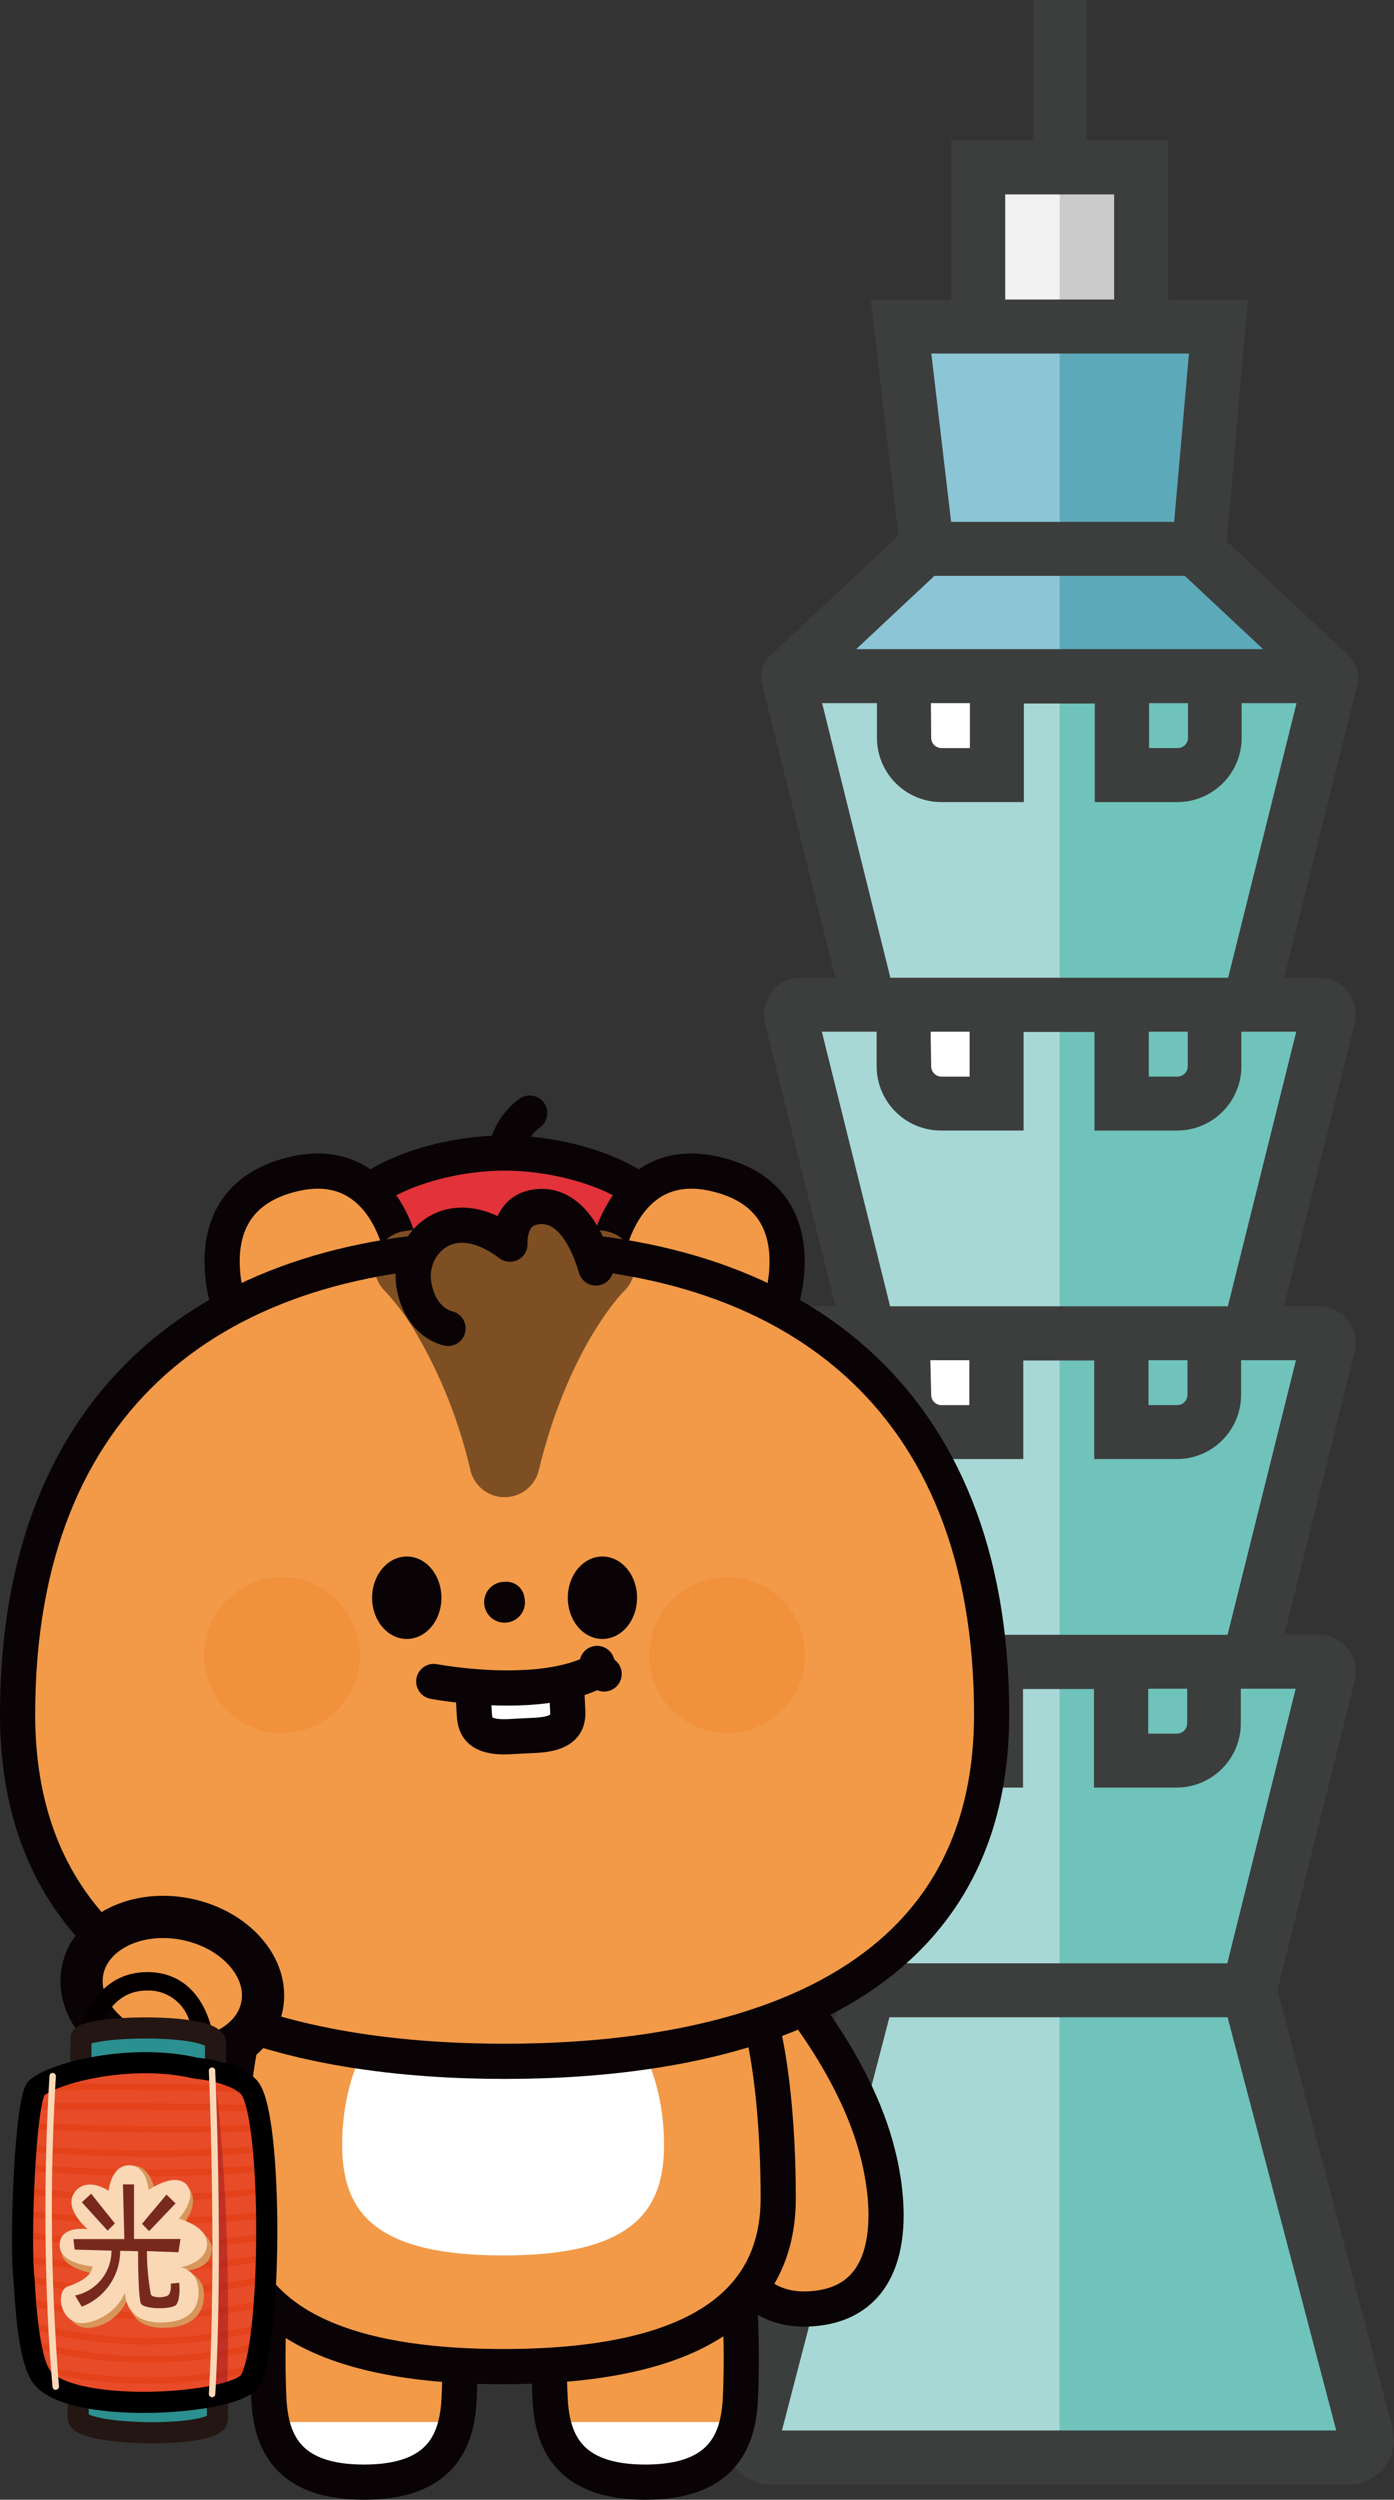 <svg xmlns="http://www.w3.org/2000/svg" viewBox="0 0 198.1 355.04"><rect x="0" y="0" width="198.1" height="355.04" fill="#333333" stroke="none"/><defs><style>.cls-1{isolation:isolate;}.cls-2{fill:#a7d8d6;}.cls-3{fill:#8cc6d6;}.cls-4{fill:#f1f1f1;}.cls-19,.cls-5{fill:#fff;}.cls-6{fill:#6fc3bb;}.cls-7{fill:#5caab9;}.cls-8{fill:#cbcbcb;}.cls-9{fill:#3c3d3d;}.cls-10,.cls-12,.cls-20{fill:#f29a48;}.cls-11,.cls-29{fill:none;}.cls-11,.cls-12,.cls-13,.cls-15,.cls-19,.cls-20{stroke:#0a0305;stroke-linecap:round;stroke-linejoin:round;}.cls-11,.cls-12,.cls-13,.cls-15,.cls-19{stroke-width:5px;}.cls-13{fill:#e13339;}.cls-14,.cls-15{fill:#7e4f23;}.cls-16{opacity:0.4;}.cls-17{fill:#ed7616;}.cls-17,.cls-28{opacity:0.6;}.cls-18{fill:#0a0305;}.cls-20{stroke-width:6px;}.cls-21{fill:#f5b071;stroke:#040000;stroke-width:2px;}.cls-21,.cls-22,.cls-29{stroke-miterlimit:10;}.cls-22{fill:#2b908f;stroke:#241613;}.cls-22,.cls-29{stroke-width:3px;}.cls-23{fill:#e84b27;}.cls-24{fill:#e3421a;}.cls-25{fill:#d7975b;mix-blend-mode:multiply;}.cls-26{fill:#fad8b6;}.cls-27{fill:#78291d;}.cls-28{fill:#a51f24;}.cls-29{stroke:#000;}</style></defs><g class="cls-1"><g id="레이어_1" data-name="레이어 1"><path class="cls-2" d="M269.78,303.67h-54l-16.61,63.15a2.55,2.55,0,0,0,2.47,3.21h82.24a2.55,2.55,0,0,0,2.47-3.21Z" transform="translate(-92.21 -21)"/><path class="cls-2" d="M242.8,257H206a1.4,1.4,0,0,0-1.35,1.74l11.2,44.92h54L281,258.75a1.4,1.4,0,0,0-1.36-1.74Z" transform="translate(-92.21 -21)"/><path class="cls-2" d="M242.8,210.35H206a1.4,1.4,0,0,0-1.35,1.74L215.82,257h54L281,212.09a1.4,1.4,0,0,0-1.36-1.74Z" transform="translate(-92.21 -21)"/><path class="cls-2" d="M242.8,163.69H206a1.4,1.4,0,0,0-1.35,1.74l11.2,44.92h54L281,165.43a1.4,1.4,0,0,0-1.36-1.74Z" transform="translate(-92.21 -21)"/><polygon class="cls-2" points="150.59 96.04 111.97 96.04 123.61 142.69 150.59 142.69 177.57 142.69 189.21 96.04 150.59 96.04"/><polygon class="cls-3" points="169.9 77.95 150.59 77.95 131.28 77.95 111.97 96.04 150.59 96.04 189.21 96.04 169.9 77.95"/><polygon class="cls-3" points="151.06 46.37 128.03 46.37 131.75 77.95 151.06 77.95 170.37 77.95 173.14 46.37 151.06 46.37"/><polygon class="cls-4" points="150.59 23.77 139.01 23.77 139.01 46.37 150.59 46.37 162.16 46.37 162.16 23.77 150.59 23.77"/><path class="cls-2" d="M242.8,44.77v0Z" transform="translate(-92.21 -21)"/><path class="cls-5" d="M220.72,163.69v8.76a5.29,5.29,0,0,0,5.29,5.29h7.91V163.69Z" transform="translate(-92.21 -21)"/><path class="cls-5" d="M251.68,163.69v14.05h7.91a5.29,5.29,0,0,0,5.29-5.29v-8.76Z" transform="translate(-92.21 -21)"/><path class="cls-5" d="M220.72,210.35v8.76A5.29,5.29,0,0,0,226,224.4h7.91V210.35Z" transform="translate(-92.21 -21)"/><path class="cls-5" d="M251.68,210.35V224.4h7.91a5.29,5.29,0,0,0,5.29-5.29v-8.76Z" transform="translate(-92.21 -21)"/><path class="cls-5" d="M220.72,257v8.75a5.29,5.29,0,0,0,5.29,5.3h7.91V257Z" transform="translate(-92.21 -21)"/><path class="cls-5" d="M251.68,257v14.05h7.91a5.29,5.29,0,0,0,5.29-5.3V257Z" transform="translate(-92.21 -21)"/><path class="cls-5" d="M220.72,117v8.75a5.29,5.29,0,0,0,5.29,5.29h7.91V117Z" transform="translate(-92.21 -21)"/><path class="cls-5" d="M251.68,117v14h7.91a5.29,5.29,0,0,0,5.29-5.29V117Z" transform="translate(-92.21 -21)"/><path class="cls-6" d="M269.78,303.67h-27V370h41.12a2.55,2.55,0,0,0,2.47-3.21Z" transform="translate(-92.21 -21)"/><path class="cls-6" d="M279.63,257H242.8v46.66h27L281,258.75A1.4,1.4,0,0,0,279.63,257Z" transform="translate(-92.21 -21)"/><path class="cls-6" d="M279.63,210.35H242.8V257h27L281,212.09A1.4,1.4,0,0,0,279.63,210.35Z" transform="translate(-92.21 -21)"/><path class="cls-6" d="M279.63,163.69H242.8v46.66h27L281,165.43A1.4,1.4,0,0,0,279.63,163.69Z" transform="translate(-92.21 -21)"/><polygon class="cls-6" points="150.59 96.04 150.59 142.69 150.59 142.69 177.57 142.69 189.21 96.04 150.59 96.04 150.59 96.04"/><polygon class="cls-7" points="150.59 77.95 150.59 77.95 150.59 96.04 150.59 96.04 189.21 96.04 169.9 77.95 150.59 77.95"/><polygon class="cls-7" points="150.59 46.37 150.59 77.95 151.06 77.95 170.37 77.95 173.14 46.37 151.06 46.37 150.59 46.37"/><polygon class="cls-8" points="150.59 23.77 150.59 46.37 150.59 46.37 162.16 46.37 162.16 23.77 150.59 23.77 150.59 23.77"/><path class="cls-9" d="M196.62,371.38a6.36,6.36,0,0,0,5.06,2.49h82.24a6.4,6.4,0,0,0,6.18-8l-16.36-62.2,11-44a5.24,5.24,0,0,0-5.08-6.49h-4.94l10-40.17a5.24,5.24,0,0,0-5.08-6.49h-4.94l10-40.17a5.16,5.16,0,0,0-.95-4.48,5.22,5.22,0,0,0-4.12-2h-4.94L285.14,118a3.47,3.47,0,0,0,.06-.45,2.58,2.58,0,0,0,0-.29,3.72,3.72,0,0,0-.07-1s0-.09,0-.13a4.19,4.19,0,0,0-.32-.83c-.05-.09-.11-.18-.17-.27a2,2,0,0,0-.19-.31,3.83,3.83,0,0,0-.28-.29.88.88,0,0,0-.12-.15l-17.51-16.4,3-34.3H258.21V40.94H246.63V21H239V40.94H227.39v22.6H215.94l3.94,33.54-18.32,17.16c-.05,0-.07.1-.12.15s-.19.18-.28.29a3.21,3.21,0,0,0-.19.31,1.91,1.91,0,0,0-.16.27,4.31,4.31,0,0,0-.33.84s0,.07,0,.12a3.72,3.72,0,0,0-.07,1,1.54,1.54,0,0,0,0,.3c0,.15,0,.3.05.44l10.45,41.9H206a5.23,5.23,0,0,0-5.07,6.5l10,40.16H206a5.23,5.23,0,0,0-5.07,6.5l10,40.16H206a5.23,5.23,0,0,0-5.07,6.5l11,44-16.36,62.2A6.34,6.34,0,0,0,196.62,371.38ZM235.06,48.61h15.48V63.54H235.06Zm-7.67,22.6h33.78l-2.1,23.91h-31.7l-2.81-23.91ZM225,102.79h35.58l11.13,10.41H213.88Zm30.5,18.08h5.54v4.92a1.47,1.47,0,0,1-1.46,1.46h-4.08Zm-31,0h5.54v6.38H226a1.47,1.47,0,0,1-1.46-1.46Zm-15.46,0h7.79v4.92a9.15,9.15,0,0,0,9.13,9.13h11.75v-14h10.08v14h11.75a9.14,9.14,0,0,0,9.12-9.13v-4.92h7.8l-9.72,39h-48Zm46.42,46.66h5.54v4.92a1.47,1.47,0,0,1-1.46,1.46h-4.08Zm-31,0h5.54v6.38H226a1.47,1.47,0,0,1-1.46-1.46Zm-15.46,0h7.79v4.92a9.14,9.14,0,0,0,9.13,9.12h11.75v-14h10.08v14h11.75a9.13,9.13,0,0,0,9.12-9.12v-4.92h7.8l-9.72,39h-48Zm46.42,46.66h5.54v4.92a1.47,1.47,0,0,1-1.46,1.46h-4.08Zm-31,0h5.54v6.38H226a1.47,1.47,0,0,1-1.46-1.46Zm-15.46,0h7.79v4.92a9.14,9.14,0,0,0,9.13,9.12h11.75v-14h10.08v14h11.75a9.13,9.13,0,0,0,9.12-9.12v-4.92h7.8l-9.72,39h-48Zm46.42,46.66h5.54v4.91a1.47,1.47,0,0,1-1.46,1.47h-4.08Zm-31,0h5.54v6.38H226a1.47,1.47,0,0,1-1.46-1.47Zm-15.46,0h7.79v4.91a9.14,9.14,0,0,0,9.13,9.13h11.75v-14h10.08v14h11.75a9.13,9.13,0,0,0,9.12-9.13v-4.91h7.8l-9.72,39h-48Zm9.68,46.66h48.06l15.44,58.69H203.33Z" transform="translate(-92.21 -21)"/><path class="cls-10" d="M157.45,350.17s.3,5.46,0,11.59-2.76,11.78-13.52,11.78-13.21-5.65-13.51-11.78,0-11.59,0-11.59" transform="translate(-92.21 -21)"/><path class="cls-5" d="M131.3,365H157s1.51,8.84-13.5,8.84S131.3,365,131.3,365Z" transform="translate(-92.21 -21)"/><path class="cls-11" d="M157.45,350.17s.3,5.46,0,11.59-2.76,11.78-13.52,11.78-13.21-5.65-13.51-11.78,0-11.59,0-11.59" transform="translate(-92.21 -21)"/><path class="cls-10" d="M197.42,350.17s.3,5.46,0,11.59-2.76,11.78-13.51,11.78-13.22-5.65-13.52-11.78,0-11.59,0-11.59" transform="translate(-92.21 -21)"/><path class="cls-5" d="M171.28,365H197s1.51,8.84-13.51,8.84S171.28,365,171.28,365Z" transform="translate(-92.21 -21)"/><path class="cls-11" d="M197.42,350.17s.3,5.46,0,11.59-2.76,11.78-13.51,11.78-13.22-5.65-13.52-11.78,0-11.59,0-11.59" transform="translate(-92.21 -21)"/><path class="cls-12" d="M203.31,302.27s9.08,10.07,12.92,22.07c2.7,8.41,4.24,22.92-7.74,24.48-11.13,1.45-12.77-9.44-12.77-9.44" transform="translate(-92.21 -21)"/><path class="cls-12" d="M200.57,309.23s2.23,8.19,2.23,24-13,23.9-39.09,23.9-39.1-8.13-39.1-23.9,2.23-24,2.23-24" transform="translate(-92.21 -21)"/><path class="cls-5" d="M163.71,341.34c19.4,0,23.31-7,22.83-17.28-.69-14.67-10.43-24.55-22.83-24.55s-22.15,9.88-22.84,24.55C140.4,334.35,144.3,341.34,163.71,341.34Z" transform="translate(-92.21 -21)"/><path class="cls-13" d="M163.92,185.84a8.89,8.89,0,0,1,3.56-6.75" transform="translate(-92.21 -21)"/><path class="cls-13" d="M163.92,203.81c6.29,0,23.84,5.23,24.26-4.6s-14.2-14.45-24.26-14.45-24.67,4.62-24.26,14.45S157.63,203.81,163.92,203.81Z" transform="translate(-92.21 -21)"/><path class="cls-12" d="M149.13,198.21s-2.64-13.45-15.26-10.44c-15.37,3.67-8.62,20.24-8.62,20.24" transform="translate(-92.21 -21)"/><path class="cls-12" d="M178.71,198.21s2.64-13.45,15.25-10.44c15.39,3.67,8.63,20.24,8.63,20.24" transform="translate(-92.21 -21)"/><path class="cls-10" d="M163.92,313.77c27.63,0,69.22-6.89,69.21-49.3,0-45.22-28.47-66.23-69.21-66.23s-69.19,21-69.21,66.23C94.7,306.88,136.29,313.77,163.92,313.77Z" transform="translate(-92.21 -21)"/><path class="cls-14" d="M163.92,231.19a2.49,2.49,0,0,1-2.43-1.91c-4.49-18.56-12.71-26.56-12.79-26.64a2.5,2.5,0,0,1,1.28-4.27,86.32,86.32,0,0,1,13.94-1,86.46,86.46,0,0,1,13.94,1,2.5,2.5,0,0,1,1.28,4.27c-.07.08-8.34,8.23-12.79,26.64a2.51,2.51,0,0,1-2.43,1.91Z" transform="translate(-92.21 -21)"/><path class="cls-14" d="M163.92,199.88a84.59,84.59,0,0,1,13.5,1s-8.79,8.38-13.5,27.86c-4.71-19.48-13.5-27.86-13.5-27.86a84.43,84.43,0,0,1,13.5-1m0-5a89.05,89.05,0,0,0-14.38,1,5,5,0,0,0-2.57,8.54h0a33.91,33.91,0,0,1,4.42,6,69.67,69.67,0,0,1,7.67,19.4,5,5,0,0,0,9.72,0c4.25-17.57,12-25.34,12.09-25.42a5,5,0,0,0-2.57-8.54,89.35,89.35,0,0,0-14.38-1Z" transform="translate(-92.21 -21)"/><path class="cls-11" d="M163.92,313.77c27.63,0,69.22-6.89,69.21-49.3,0-45.22-28.47-66.23-69.21-66.23s-69.19,21-69.21,66.23C94.7,306.88,136.29,313.77,163.92,313.77Z" transform="translate(-92.21 -21)"/><path class="cls-15" d="M155.88,209.67s-4-.72-4.87-6.31,5.09-12.13,13.67-5.65c0,0-.33-4.37,3.21-5.2s6.93,1.6,9,8.58" transform="translate(-92.21 -21)"/><g class="cls-16"><path class="cls-17" d="M143.36,256.09A11.07,11.07,0,1,1,132.29,245,11.07,11.07,0,0,1,143.36,256.09Z" transform="translate(-92.21 -21)"/><path class="cls-17" d="M206.61,256.09A11.07,11.07,0,1,1,195.54,245,11.06,11.06,0,0,1,206.61,256.09Z" transform="translate(-92.21 -21)"/></g><path class="cls-18" d="M154.94,247.93c0,3.23-2.2,5.85-4.92,5.85s-4.93-2.62-4.93-5.85,2.21-5.86,4.93-5.86S154.94,244.69,154.94,247.93Z" transform="translate(-92.21 -21)"/><path class="cls-18" d="M172.9,247.93c0,3.23,2.2,5.85,4.92,5.85s4.92-2.62,4.92-5.85-2.2-5.86-4.92-5.86S172.9,244.69,172.9,247.93Z" transform="translate(-92.21 -21)"/><path class="cls-19" d="M172.7,260s.12,2.37.16,3.4c.09,1.54.44,3.82-4.56,4.07l-1.86.09-1.85.1c-5,.25-4.89-2.05-5-3.6-.06-1-.18-3.38-.18-3.38" transform="translate(-92.21 -21)"/><path class="cls-11" d="M153.85,259.82s14.36,2.76,22.66-1.25" transform="translate(-92.21 -21)"/><path class="cls-11" d="M177.06,257.26s.38,1.16,1,1.49" transform="translate(-92.21 -21)"/><path class="cls-18" d="M166.74,247.93a2.9,2.9,0,1,1-2.82-2.26A2.58,2.58,0,0,1,166.74,247.93Z" transform="translate(-92.21 -21)"/><ellipse class="cls-20" cx="116.7" cy="303.39" rx="10" ry="13" transform="translate(-295.86 337.55) rotate(-78.73)"/><path class="cls-21" d="M121.1,311.68a14,14,0,0,0-1.21-4.48,7.08,7.08,0,0,0-6.56-4.49h-.18c-7.1,0-8.31,8.31-8.32,8.4l-.6-.08c0-.1,1.33-9.08,9.11-8.93s8.36,9.45,8.37,9.54Z" transform="translate(-92.21 -21)"/><path class="cls-22" d="M103.72,310.48c0-1.82,19.15-2.27,19.11.69,0,2.73.31,50.69.28,53.42s-19.83,2.49-19.8-.24S103.7,312.3,103.72,310.48Z" transform="translate(-92.21 -21)"/><path class="cls-23" d="M97.39,317.44c-3,4.51-2.92,34.72.42,40.68s27.49,4.42,29.81,1c3.24-4.75,3.4-37.45,0-41.59C123.79,312.82,100.16,313.28,97.39,317.44Z" transform="translate(-92.21 -21)"/><path class="cls-23" d="M97.39,317.44c-3,4.51-2.92,34.72.42,40.68s27.49,4.42,29.81,1c3.24-4.75,3.4-37.45,0-41.59C123.79,312.82,100.16,313.28,97.39,317.44Z" transform="translate(-92.21 -21)"/><path class="cls-24" d="M97.21,356.69a9.82,9.82,0,0,0,.41,1,62.42,62.42,0,0,0,14.57,1.86,68.41,68.41,0,0,0,16-1.74,9.45,9.45,0,0,0,.3-1A64.52,64.52,0,0,1,97.21,356.69Z" transform="translate(-92.21 -21)"/><path class="cls-24" d="M96.42,353.37c.06.35.12.69.19,1a61.8,61.8,0,0,0,15.77,2.17,67.7,67.7,0,0,0,16.6-1.87c.06-.32.11-.64.16-1A63.93,63.93,0,0,1,96.42,353.37Z" transform="translate(-92.21 -21)"/><path class="cls-24" d="M96,350.66c0,.34.08.67.13,1A60.59,60.59,0,0,0,112.41,354a67.77,67.77,0,0,0,17-2c0-.31.08-.64.11-1A63.81,63.81,0,0,1,96,350.66Z" transform="translate(-92.21 -21)"/><path class="cls-24" d="M95.65,347.27l.09,1a70.18,70.18,0,0,0,16.56,2.08,78.94,78.94,0,0,0,17.41-1.74c0-.31,0-.63.07-.95A74.14,74.14,0,0,1,95.65,347.27Z" transform="translate(-92.21 -21)"/><path class="cls-24" d="M95.43,344.08l.06.95a82.87,82.87,0,0,0,34.44.19c0-.32,0-.63,0-1A81.72,81.72,0,0,1,95.43,344.08Z" transform="translate(-92.21 -21)"/><path class="cls-24" d="M95.3,341.27c0,.31,0,.62,0,.93a98.2,98.2,0,0,0,34.71-.14l0-.93A97.85,97.85,0,0,1,95.3,341.27Z" transform="translate(-92.21 -21)"/><path class="cls-24" d="M95.22,337.85c0,.31,0,.61,0,.92a124.21,124.21,0,0,0,17.83,1.52,97.83,97.83,0,0,0,17-1.2v-.93C115.64,340.58,101.32,338.84,95.22,337.85Z" transform="translate(-92.21 -21)"/><path class="cls-24" d="M95.22,334.9c0,.31,0,.61,0,.92a164.52,164.52,0,0,0,16.8,1.07A135.47,135.47,0,0,0,130.1,336c0-.31,0-.61,0-.92A151.43,151.43,0,0,1,95.22,334.9Z" transform="translate(-92.21 -21)"/><path class="cls-24" d="M95.28,331.66c0,.3,0,.6,0,.91,3.41.39,9.29.93,16.33,1a134.47,134.47,0,0,0,18.44-1c0-.3,0-.61,0-.91A151.16,151.16,0,0,1,95.28,331.66Z" transform="translate(-92.21 -21)"/><path class="cls-24" d="M95.43,328.37c0,.3,0,.6-.05.91,3.56.28,9.59.68,16.56.77a175,175,0,0,0,17.94-.65l-.06-.9A212.13,212.13,0,0,1,95.43,328.37Z" transform="translate(-92.21 -21)"/><path class="cls-24" d="M95.64,325.66c0,.29-.06.6-.08.9,3.59.29,9.48.67,16.26.75a173.22,173.22,0,0,0,17.86-.63l-.09-.91A212.43,212.43,0,0,1,95.64,325.66Z" transform="translate(-92.21 -21)"/><path class="cls-24" d="M96,322.49c0,.29-.08.6-.12.91,3.69.17,9.6.39,16.23.47,5.54.07,11.58,0,17.23-.23,0-.31-.08-.61-.13-.91C116.92,323.3,102.78,322.8,96,322.49Z" transform="translate(-92.21 -21)"/><path class="cls-24" d="M96.53,319.7c-.07.29-.14.59-.2.91,7,0,21.08,0,32.55.29-.07-.32-.14-.63-.22-.91C117.34,319.67,103.51,319.68,96.53,319.7Z" transform="translate(-92.21 -21)"/><path class="cls-24" d="M128,318.2a3.27,3.27,0,0,0-.38-.63,2.91,2.91,0,0,0-.3-.31c-11-.42-22.8-.36-29.56-.28a2.15,2.15,0,0,0-.41.46,3.28,3.28,0,0,0-.26.46C103.9,317.81,116.49,317.73,128,318.2Z" transform="translate(-92.21 -21)"/><path class="cls-25" d="M105.23,338.08s-3.75-3.13-1.68-5.45c1.77-2,4.66,0,4.66,0s.65-4.16,3.21-4c2.13.12,2.8,3.42,2.8,3.42s3.19-2.27,4.76-.34c1.75,2.14-.56,5-.56,5s3.89,1.41,3.9,3.64c0,3.14-3.91,3.15-3.91,3.15a3.64,3.64,0,0,1,2.63,2.26c.32,1.11.73,5.71-5.38,5.86-5.73.13-5.14-4.54-5.14-4.54a6.81,6.81,0,0,1-5,4.47c-3.93.88-5.11-4.66-3.13-5.33,3.7-1.25,3.17-2.32,3.17-2.32s-4.49-.61-4.62-3.09C100.79,337.76,105.23,338.08,105.23,338.08Z" transform="translate(-92.21 -21)"/><path class="cls-26" d="M104.67,337.61s-3.75-3.12-1.68-5.45c1.77-2,4.66,0,4.66,0s.31-3.58,2.88-3.62,2.79,3.51,2.79,3.51,3.69-2.6,5.38-.78-1.07,4.85-1.07,4.85,4,1,4,3.54c0,2.78-3.74,3.35-3.74,3.35a3.16,3.16,0,0,1,2.34,2.14c.32,1.11,1,5.71-5.16,5.71-5.33,0-5.07-4.27-5.07-4.27a7.5,7.5,0,0,1-5.26,4.27c-3.93.88-4.84-4.46-2.86-5.13,3.7-1.24,3.45-2.84,3.45-2.84s-4.51-.35-4.63-2.83C100.5,337,104.67,337.61,104.67,337.61Z" transform="translate(-92.21 -21)"/><path class="cls-27" d="M116.48,345.34s.11,1.25-.36,1.64-2.19.43-2.47-.09a34.48,34.48,0,0,1-.56-6.17l4.48.17.29-1.89h-6.6l0-7.75-1.58,0,.2,7.77h-7.24l.18,1.49,5.23.15a6.49,6.49,0,0,1-5.17,6.37l.95,1.59a8.51,8.51,0,0,0,5.46-7.94l2.54.06c0,1.82.06,6.43.38,7.37s4.6.93,5.08.19c.63-.95.38-3.08.38-3.08Z" transform="translate(-92.21 -21)"/><polygon class="cls-27" points="16.33 315.8 12.95 311.57 11.63 312.79 15.29 316.82 16.33 315.8"/><polygon class="cls-27" points="24.95 312.95 23.66 311.7 20.18 315.85 21.19 316.89 24.95 312.95"/><path class="cls-28" d="M124.48,360.76c.78-27.94-1.8-45-1.8-45,.76,26.08-.18,41.07-.53,45.52C123,361.14,123.78,361,124.48,360.76Z" transform="translate(-92.21 -21)"/><path class="cls-29" d="M127.67,317.55c-.89-1.09-2.83-1.91-5.32-2.47h0l-.44-.1-.13,0-.46-.09-.13,0-.56-.09-.14,0-.54-.08h0c-9-2.09-19.75.57-22.5,2.79-1.71,1.37-2.43,22.35-1.83,27.14.35,6.43,1,11.3,2.25,13.54,3.35,5.95,27.49,4.42,29.81,1C130.87,354.39,131,321.69,127.67,317.55Z" transform="translate(-92.21 -21)"/><path class="cls-26" d="M122.32,361.48h0a.46.46,0,0,1-.43-.48c1.14-19.93,0-45.58,0-45.83a.46.46,0,1,1,.91,0c0,.25,1.15,25.94,0,45.92A.45.45,0,0,1,122.32,361.48Z" transform="translate(-92.21 -21)"/><path class="cls-26" d="M100.13,360.44a.46.46,0,0,1-.45-.41c-.23-2.54-.42-5.09-.56-7.62a324.92,324.92,0,0,1,.12-36.57.44.44,0,0,1,.48-.42.47.47,0,0,1,.43.49,312.84,312.84,0,0,0,.44,44,.46.46,0,0,1-.41.5Z" transform="translate(-92.21 -21)"/></g></g></svg>